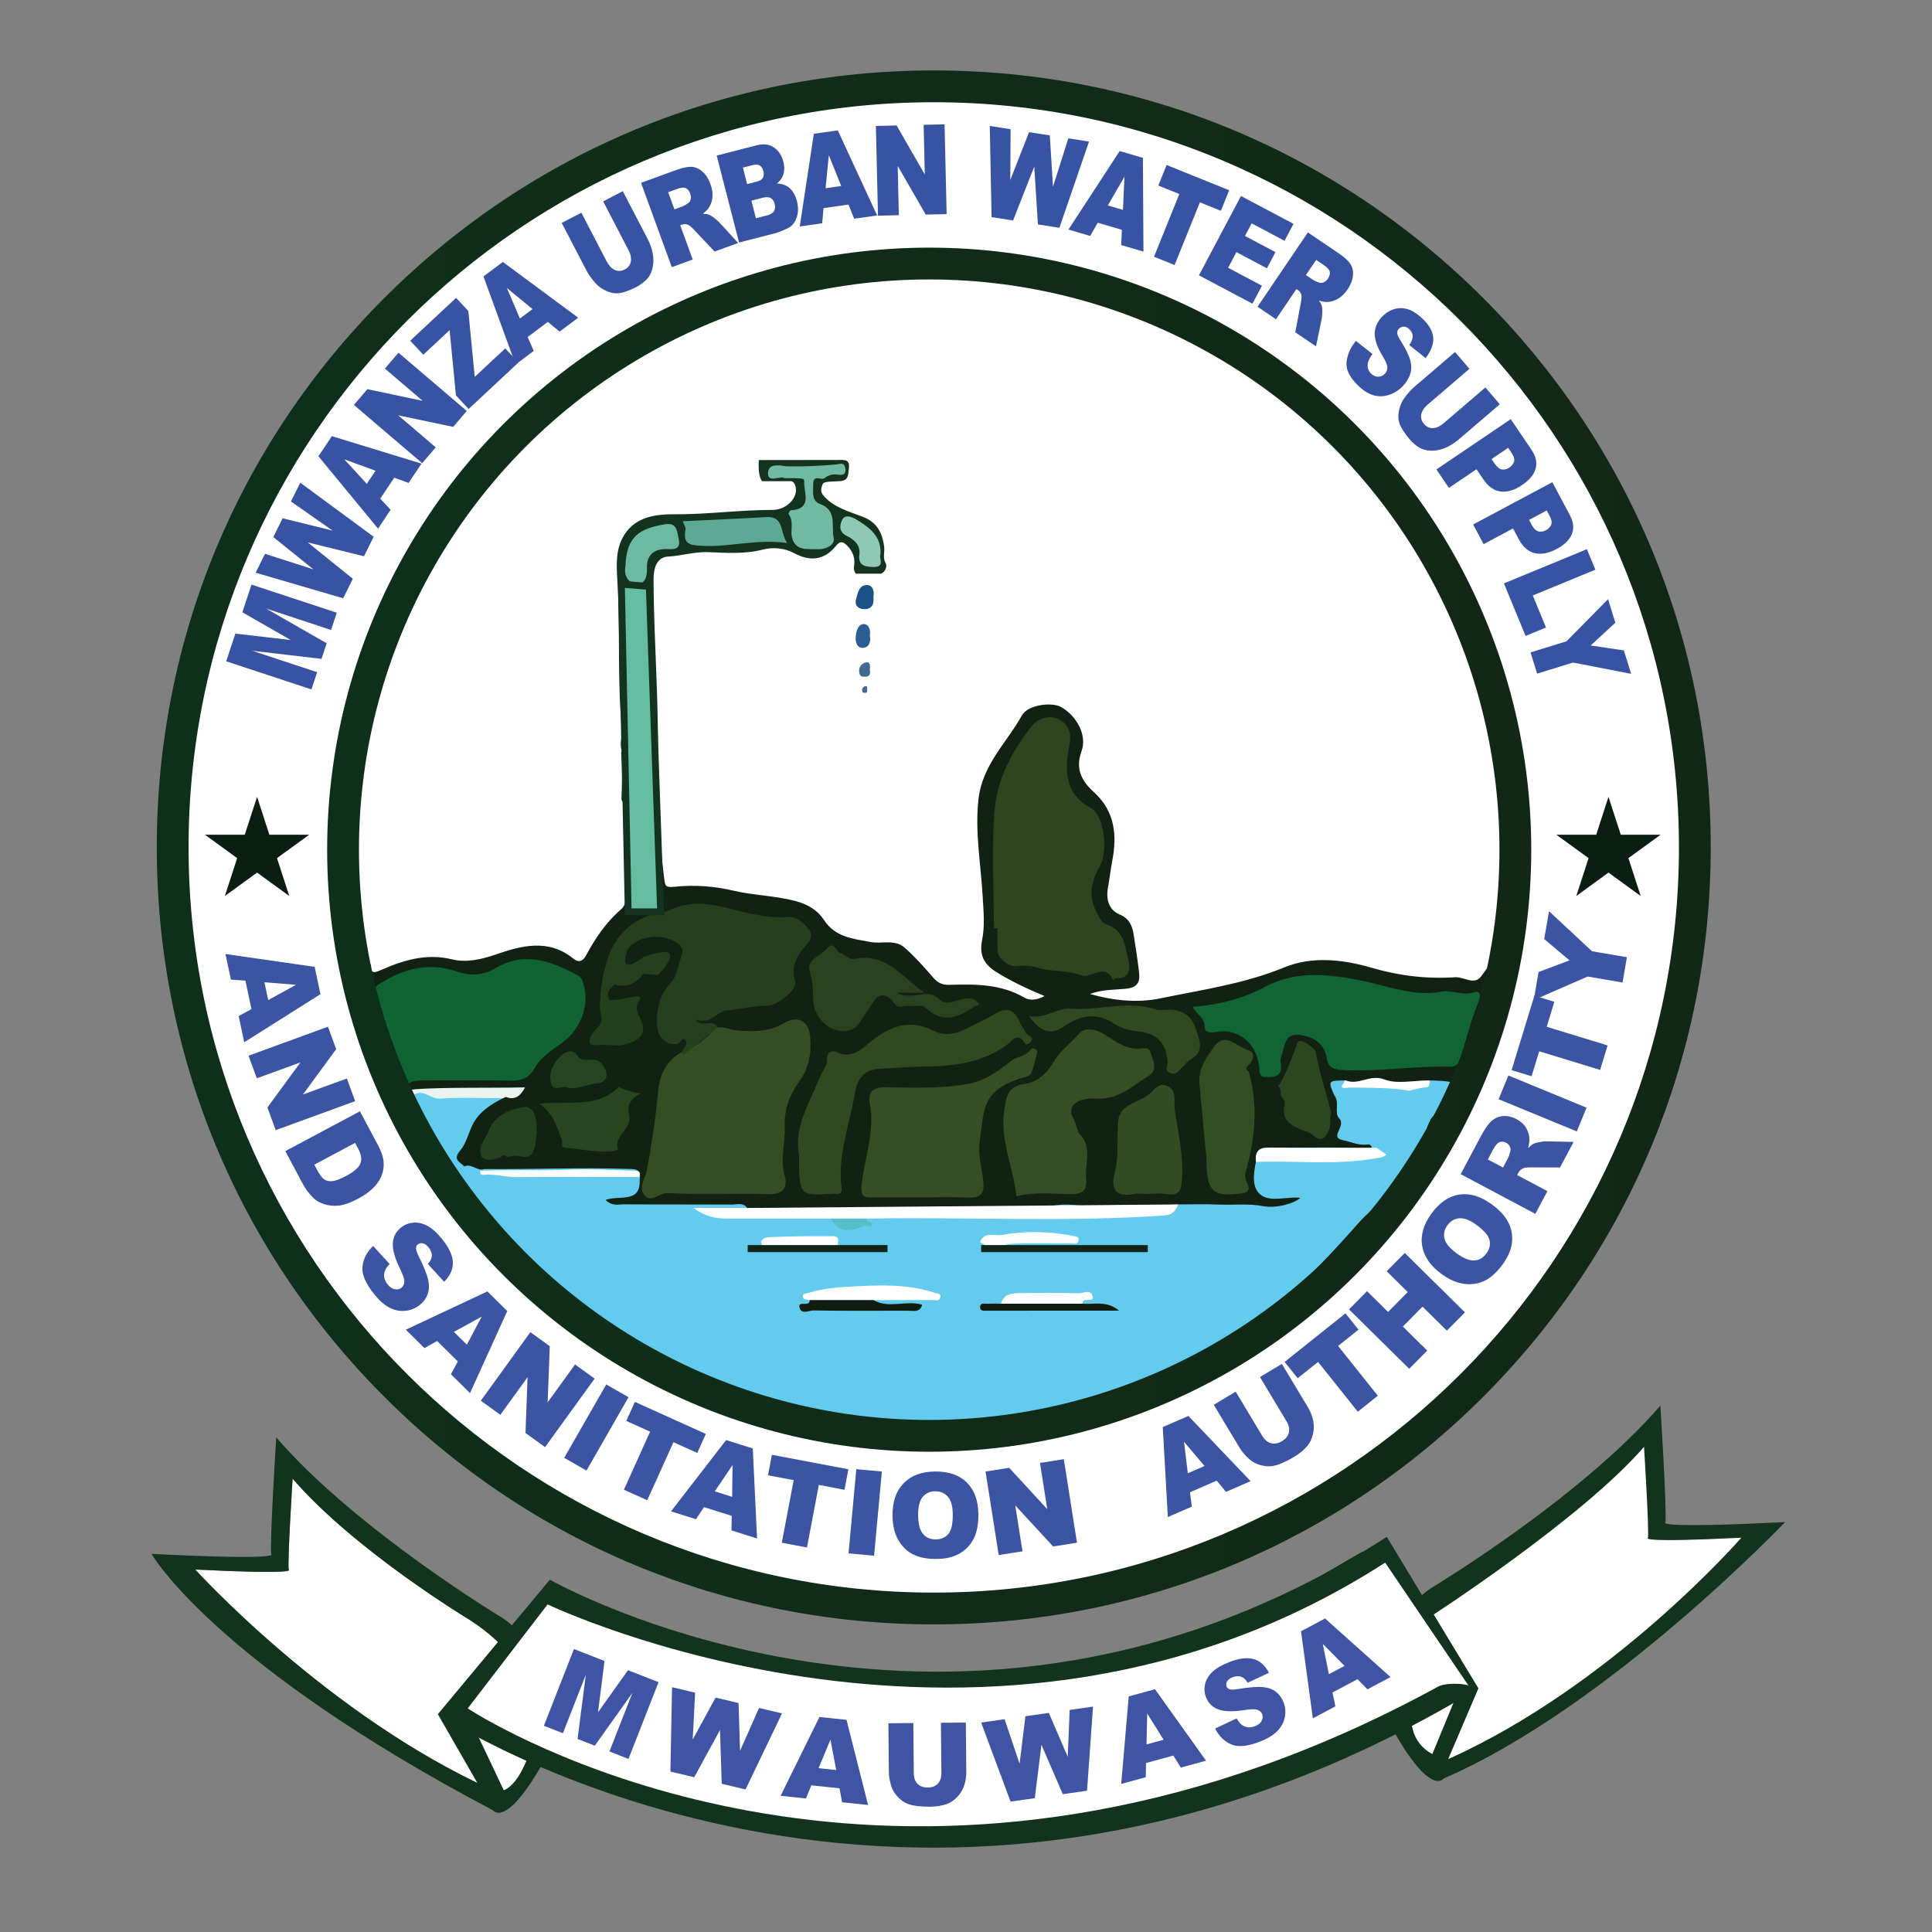 <?xml version="1.0" encoding="utf-8"?>
<!-- Generator: Adobe Illustrator 16.0.0, SVG Export Plug-In . SVG Version: 6.00 Build 0)  -->
<!DOCTYPE svg PUBLIC "-//W3C//DTD SVG 1.1//EN" "http://www.w3.org/Graphics/SVG/1.1/DTD/svg11.dtd">
<svg version="1.1" id="Layer_1" xmlns="http://www.w3.org/2000/svg" xmlns:xlink="http://www.w3.org/1999/xlink" x="0px" y="0px"
	 width="850.39px" height="850.39px" viewBox="0 0 850.39 850.39" enable-background="new 0 0 850.39 850.39" xml:space="preserve">
<rect x="0" y="0" width="850.39" height="850.39" fill="#808080" stroke="none"/>
<g>
	<circle fill="#FFFFFF" cx="411" cy="373" r="334.999"/>
	<linearGradient id="SVGID_1_" gradientUnits="userSpaceOnUse" x1="69.001" y1="373" x2="752.999" y2="373">
		<stop  offset="0" style="stop-color:#0E301A"/>
		<stop  offset="1" style="stop-color:#122816"/>
	</linearGradient>
	<path fill="url(#SVGID_1_)" d="M411,715c-91.351,0-177.234-35.574-241.83-100.17C104.575,550.235,69.001,464.352,69.001,373
		c0-91.351,35.574-177.234,100.169-241.83S319.649,31.001,411,31.001c91.352,0,177.235,35.574,241.83,100.169
		C717.425,195.765,752.999,281.649,752.999,373c0,91.352-35.574,177.235-100.169,241.83C588.235,679.426,502.352,715,411,715z
		 M411,45.001C230.141,45.001,83.001,192.141,83.001,373S230.141,701,411,701s327.999-147.141,327.999-328
		S591.859,45.001,411,45.001z"/>
</g>
<g>
	<path fill-rule="evenodd" clip-rule="evenodd" fill="#FFFFFF" d="M725.039,629.667c0,0-40.039,42.983-81.372,64.158
		c0,0-26.667,18.662-28,31.585c0,0-5.379,39.923,14.311,51.59c0,0,6.07,1.667,10.38,0c0,0,75.174-37.845,100.644-69l32.333-31.534
		c0,0-6-4.466-33-1.466l-10.333-2.333C730.001,672.667,729.411,636.334,725.039,629.667z"/>
	<path fill-rule="evenodd" clip-rule="evenodd" fill="#12331C" d="M610.4,756.342c18.746,35.686,24.988,26.503,24.988,26.503
		C708,751.47,785.738,669.958,785.738,669.958c-59.18,2.958-52.68,0.102-52.68,0.102c0.643-5.94-2.229-51.378-2.229-51.378
		c-35.088,40.682-99.818,79.646-99.818,79.646C606.596,712.722,610.4,756.342,610.4,756.342z M621.667,749.667
		c0,0-33.672-19.045,7.311-37.667c0,0,67.275-43.422,94.651-75.163c0,0,2.242,35.452,1.74,40.087c0,0-5.072,2.229,41.102-0.079
		c0,0-56.597,64.987-129.137,97.488C637.334,774.333,617.667,772.334,621.667,749.667z"/>
</g>
<g>
	<path fill-rule="evenodd" clip-rule="evenodd" fill="#FFFFFF" d="M217.029,788.001c-72.54-32.501-131.083-97.156-131.083-97.156
		c46.174,2.308,41.102,0.079,41.102,0.079c-0.501-4.635,1.74-40.087,1.74-40.087c27.376,31.741,77.881,62.143,77.881,62.143
		c37.177,23.836,27.928,53.973,27.928,53.973C226.512,793.787,217.029,788.001,217.029,788.001z"/>
	<path fill-rule="evenodd" clip-rule="evenodd" fill="#12331C" d="M221.406,712.328c0,0-64.73-38.965-99.818-79.646
		c0,0-2.872,45.438-2.23,51.378c0,0,6.5,2.856-52.679-0.102c0,0,27.321,48.042,150.35,112.887c0,0,6.242,9.183,24.988-26.503
		C242.017,770.342,242.017,725.41,221.406,712.328z M217.029,788.001c-72.54-32.501-131.083-97.156-131.083-97.156
		c46.174,2.308,41.102,0.079,41.102,0.079c-0.501-4.635,1.74-40.087,1.74-40.087c27.376,31.741,77.881,62.143,77.881,62.143
		c37.177,23.836,27.928,53.973,27.928,53.973C226.512,793.787,217.029,788.001,217.029,788.001z"/>
</g>
<path fill="#63CCEE" d="M167.262,464.303C203.868,562.252,298.282,632,409,632c110.718,0,205.132-69.748,241.739-167.697H167.262z"
	/>
<path fill-rule="evenodd" clip-rule="evenodd" fill="#FFFFFF" d="M591.875,473.563c0,0,0.803,1.578-1.099,4.195
	c0,0-1.274,1.605,2.662,0.955c0,0,20.597-0.176,26.548,1.399c0,0,6.584-1.634,7.861-1.498c0,0,1.344-0.063,1.404-1.776
	c0,0,0.252-4.213,0-4.338s0.252,0.125,0.252,0.125S594.25,469.813,591.875,473.563z"/>
<g>
	<path fill-rule="evenodd" clip-rule="evenodd" fill="#EAF3EE" d="M220.489,483.367c-8.922,0.002-17.88-0.461-26.75,0.207
		c-4.207,0.316-7.23-4.34-11.498-1.767c-2.366-0.142-1.428-1.9-1.594-3.118c0.532,0,1.063,0,1.594,0c16.33,0,32.659,0,48.976,0
		C229.704,484.585,224.77,483.275,220.489,483.367z"/>
	<path fill-rule="evenodd" clip-rule="evenodd" fill="#106333" d="M180.848,479.518c-4.872-2.145-3.728-7.239-5.496-10.915
		c-4.89-10.164-7.579-21.014-10.979-31.66c-0.752-2.357-1.426-2.653,1.203-4.344c11.118-7.154,22.787-9.911,35.469-5.692
		c6.035,2.007,11.506,1.96,16.913-1.342c13.483-8.234,25.856-3.032,38.07,3.26c0.951,0.49,1.934,2.15,1.862,3.196
		c-0.524,7.754,7.631,6.137-3.236,23.031c-1.984,3.084-5.935,4.266-8.862,6.341c-2.816,1.996-6.06,3.991-7.438,6.673
		c-4.291,8.335-11.169,8.665-19.133,8.358c-11.751-0.451-23.547,0.219-35.295-0.264c-5.284-0.217-1.055,2.256-1.472,3.357
		C181.918,479.518,181.384,479.518,180.848,479.518z"/>
	<path fill-rule="evenodd" clip-rule="evenodd" fill="#12331C" d="M577.498,704.682c-1.661-2.003-2.098-4.424-2.678-7.237
		c7.276-4.159,17.554-10.317,24.831-14.476c3.64,2.704,5.166,4.988-0.984,6.244c3.213-0.677-3.707,3.624-4.479,4.641
		c-0.021,0.025-1.73,1.366-1.537,1.456c0.227,0.105,2.507-0.905,2.764-0.865C592.062,697.023,581.758,703.69,577.498,704.682z"/>
	<path fill-rule="evenodd" clip-rule="evenodd" fill="#FDFDFC" d="M584.498,702.682c4.225-1.054,5.574-4.639,8.916-7.237
		c3.917-1.246,7.383-3.494,11.25-4.976c6.902-2.646,9.623,0.738,12.014,5.761c6.969,14.64,18.158,26.635,25.535,41
		c0.946,1.842,4.038,1.185,4.104,4.626c-9.276-4.125-16.706,0.869-23.709,5.11c-21.414,12.966-44.402,22.265-67.654,31.205
		c-24.421,9.39-49.969,14.495-75.352,19.88c-9.31,1.976-19.34,2.323-29.046,3.385c-23.122,2.529-46.387,2.332-69.522,1.316
		c-18.138-0.796-36.167-3.665-54.156-7.142c-14.929-2.885-29.437-6.885-44.058-10.715c-23.016-6.03-44.585-15.6-65.586-26.589
		c-0.848-0.444-1.763-0.76-2.642-1.146c-10.151-4.443-10.082-4.396-3.832-13.574c7.557-11.097,16.815-20.892,24.159-32.186
		c4.337-6.67,9.978-7.247,19.452-1.443c10.093,6.182,21.269,9.149,32.162,13.083c15.541,5.611,31.487,9.714,47.578,13.369
		c12.092,2.745,24.5,3.621,36.582,6.063c12.064,2.438,24.342,1.905,36.225,2.106c11.623,0.197,23.89,1.005,35.57-1.916
		c5.139-1.285,10.604-1.404,15.562-1.617c23.448-1.007,45.434-8.33,67.482-14.741c18.189-5.29,36.396-11.347,53.044-21.061
		C580.39,704.187,582.139,702.559,584.498,702.682z"/>
	<path fill-rule="evenodd" clip-rule="evenodd" fill="#112213" d="M670,380.75c-0.509,16.247-3.421,25.469-5.25,41.5
		c-2.201,19.297-8.46,38.937-16.5,56c-9.257,19.649-19.587,34.46-33,51.898c-12.352,16.06-22.564,34.085-37.529,47.361
		c-21.726,19.274-48.202,29.751-75.471,39.49c-19.638,7.016-38.157,17.481-59.368,19.632c-11.277,1.144-22.669-1.191-33.632-1.382
		c-21.995-0.381-41.819-2.912-63.5-9.25c-11.338-3.314-23.399-4.931-34.25-9.25c-11.315-4.504-20.33-9.651-30.75-16.5
		c-11.07-7.275-21.583-13.209-32.29-21.002c-1.591-1.158-3.458-2.292-3.976-4.498c0.208-1.203,0.805-1.675,2.114-1.479
		c1.955,0.292-2.238,8.129,1.166,3.006c1.1-1.656,1.348,1.382,1.089-1.446c-0.021-0.223,0.836-0.328,1.397-0.206
		c14.869,10.175,28.569,20.75,44.75,28.875c22.455,11.276,48.082,17.152,72.75,21.75c16.715,3.116,33.738,3.695,50.5,3.5
		c35.938-0.42,71.943-10.583,104-26.868c29.756-15.115,53.611-38.358,75.337-63.147c8.753-9.988,21.188-16.137,25.913-29.234
		c4.181-3.16,3.06-11.705,5.813-15.825c0.664-3.638,10.667-7.682,12.188-10.925c3.375-7.2-4.926-6.988-13.006-7.18
		c-6.452,0.005-13.551,1.701-19.17-0.446c-6.33-2.421-11.332,2.704-16.909,0.446c-7.913,0.054-7.913,0.054-5.149,6.487
		c2.568,3.093-0.138,7.857,2.16,10.168c3.36,3.379-4.52,8.352,1.535,9.589c3.636,0.742,7.289,2.592,11.239,1.922
		c0.534-0.09,1.013,0.238,1.298,0.616c0.152,0.201,0.35,0.495,0.303,0.693c-0.084,0.354-0.525,0.602-1.09,0.801
		c-15.116-1.456-30.258-0.27-45.379-0.635c-3.89-0.093-4.638,2.441-4.43,5.646c-1.157,5.603-2.252,12.476,2.664,15.501
		c4.405,2.712,11.058,0.24,16.775,0.88c-2.223,2.306-10.379,4.818-16.458,3.646c-6.463-1.248-12.815-0.386-19.203-0.674
		c-6.196-0.279-12.414-0.062-18.625-0.062c-11.276,0.844-22.546-0.366-33.929,0.846c-5.554,0.591-12.321-1.406-18.232-0.61
		c-13.403,1.808-26.805,0.318-40.195,0.902c-30.625,1.335-61.348,0.418-92.031,0.432c-1.542,0.001-3.12-0.277-4.61,0.377
		c-1.643-3.057-4.551-1.884-6.955-1.898c-15.888-0.093-31.777,0.004-47.665-0.099c-2.284-0.015-4.955,0.978-7.897-1.933
		c6.067-2.278,15.583,1.752,14.995-9.023c0.93-4.864-2.197-4.532-5.52-4.64c-20.979-0.674-41.954,0.267-62.922,0.059
		c-3.095,1.135-5.55-2.65-8.695-1.144c-1.941-2.018-5.455-2.896-1.686-7.216c2.04-2.337,3.285-6.481,4.699-9.875
		c2.774-6.657,8.779-10.492,15.196-13.496c3.339,1.258,5.952,0.565,8.518-4.234c-16.126,0.369-34.68-0.16-49.91,0.922
		c-4.093-3.312,1.608-3.966,5.003-3.959c12.724,0.028,25.451-0.143,38.17,0.091c4.818,0.089,8.342-0.822,10.913-5.472
		c2.802-5.066,7.944-8.092,12.503-11.479c8.361-6.215,12.11-17.62,8.592-26.838c-0.375-0.983-0.907-1.857-1.874-2.384
		c-11.635-6.335-23.427-11.004-36.343-3.333c-5.489,3.26-11.178,3.526-17.163,1.47c-11.917-4.098-22.859-1.441-33.233,4.998
		c-1.58,0.98-3.112,1.533-2.363,4.056c4.097,13.796,8.83,27.364,14.194,40.715c0.161,0.4-1.075,2.059-0.534,2.135
		c1.259,0.922,0.199,3.843,2.604,4.072c4.442,11.84,8.324,22.854,16.063,32.825c6.769,12.012,15.854,22.704,25.75,32.298
		c2.319,2.249,5.411,3.989,6.252,7.52c-0.552,1.044-1.6,1.509-2.498,1.017c-4.247-2.333-2.242-5.39-4.072-0.365
		c-0.107,0.296-1.426,0.115-2.183,0.116c-15.337-12.2-23.645-28.727-33.75-45c-6.795-10.943-13.957-21.596-17.75-34.139
		c1.05-0.117,3.087,1.872,2.938,0.08c-0.362-4.379-2.4-7.68-3.913-12.431c-3.434-10.79-8.357-21.078-10.912-32.129
		c-1.062-4.597-0.51-8.659,5.666-8.876c0.009,2.846,0.083,4.376,3.966,2.663c10.051-4.434,20.221-7.721,31.78-4.89
		c6.038,1.479,12.572,0.144,18.92-2.051c11.514-3.98,23.402-7.261,34.5,1.782c2.084,1.699,3.986,1.354,5.512-1.479
		c4.068-7.555,8.835-14.646,15.447-20.304c2.283-1.955,1.897-4.664,1.896-7.25c-0.005-8.056-0.002-16.112-0.002-24.173
		c-1.066-5.533,2.209-11.51-1.739-16.74c0.192-6.958,0.514-13.915-0.166-20.865c1.328-0.949,2.617-0.838,3.876,0.138
		c-0.938,10.099-0.165,20.217-0.402,30.323c-0.024,1.046,0.787,1.155,1.432,1.485c0.271,9.018,0.026,18.039,0.123,27.058
		c0.07,6.589,1.058,7.286,6.829,4.101c1.677-0.926,4.858-1.184,4.082-4.567c-1.011-6.683,2.021-13.669-1.516-20.161
		c-0.104-5.081-0.014-10.164-0.044-15.245c0.566-4.327-1.285-8.87,1.15-13.035c0.233,15.211,1.617,30.33,3.425,45.432
		c0.395,3.297,0.654,3.987,4.473,3.593c8.68-0.895,17.238-0.348,26.075,1.726c8.865,2.08,18.252,2.17,27.308,4.574
		c5.454,1.448,9.722,4.083,12.48,8.322c4.977,7.647,12.902,8.258,20.422,9.683c4.982,0.944,10.744-1.308,15.015,2.441
		c4.504,3.953,8.55,8.506,12.468,13.034c2.177,2.518,4.14,3.479,7.188,3.39c11.422-0.331,22.75-0.449,33.18,5.665
		c2.387,1.399,5.776,0.974,8.798-0.727c-7.393-3.117-14.508-6.389-21.219-10.575c-5.538-3.455-7.563-7.573-6.238-14.132
		c1.279-6.339,0.589-12.912,0.22-19.39c-0.803-14.054-3.402-27.824-1.869-42.243c1.644-15.447,12.42-25.069,19.158-37.204
		c2.6-4.68,13.095-5.968,17.184-3.694c6.896,3.837,11.639,12.421,9.045,19.524c-2.885,7.899,0.287,13.257,5.394,17.893
		c9.461,8.586,10.306,19.16,8.093,30.588c-0.732,3.784-1.111,7.627-1.831,11.415c-0.859,4.535-0.037,9.727,5.062,11.878
		c4.233,1.787,5.585,4.787,6.23,8.871c0.881,5.576,1.766,11.15,2.404,16.757c0.481,4.239-0.786,6.603-5.805,7.1
		c-5.244,0.519-10.677,0.326-15.823,2.303c10.224,2.911,20.835,4.022,30.977,1.931c18.347-3.786,36.948-6.4,54.617-13.659
		c12.275-5.043,25.945-3.46,38.512,0.222c12.131,3.555,24.261,4.945,36.649,4.144c3.871-0.249,8.328,3.598,11.311-0.266
		c2.233-2.894,5.329-7.178,6.177-10.889c2.548-11.162,5.15-19.386,5.5-30.75C671.309,389.365,666.869,387.745,670,380.75z"/>
	<path fill-rule="evenodd" clip-rule="evenodd" fill="#205488" d="M267.755,741.12c-3.705,7.533-9.962,13.119-12.931,20.634
		c-0.837,2.12-3.301,3.527-5.736,1.764c-1.987-1.44-6.31-0.249-5.13-5.503c1.715-7.639,2.398-15.509,1.479-24.151
		c-4.978,8.107-5.114,17.08-7.974,25.151c-9.953-4.792-9.92-4.781-5.344-19.573c2-6.461,4.145-12.905,5.599-19.495
		c0.549-2.489,1.379-2.627,3.408-2.729c4.62-0.231,8.246,2.989,12.734,3.327c2.093,0.158,1.505,2.81,1.06,3.825
		c-2.917,6.664-0.543,13.661-2.035,22.176c5.969-6.25,8.223-13.015,11.222-18.958c1.73-3.43,2.81-2.448,4.796-1.849
		c12.417,3.74,12.705,3.833,9.45,16.225c-2.08,7.915-6.07,15.403-7.51,23.389c-0.92,5.099-3.631,3.675-5.656,2.979
		c-2.021-0.695-5.089-1.394-3.501-5.676C264.272,755.686,265.789,748.318,267.755,741.12z"/>
	<path fill-rule="evenodd" clip-rule="evenodd" fill="#245588" d="M298.367,757.885c5.307-2.587,6.244-7.086,7.994-10.731
		c2.035-4.233,5.025-5.57,9.11-4.876c4.877,0.831,3.358,4.93,3.455,7.999c0.142,4.48,0.037,8.969,0.037,15.606
		c2.159-4.737,3.457-7.494,4.68-10.283c2.743-6.26,6.15-11.006,13.767-6.246c-5.07,10.232-10.11,20.643-15.413,30.917
		c-1.116,2.161-2.338,5.6-5.881,4.013c-2.896-1.299-7.114-1.614-6.543-6.734c0.722-6.479-1.409-13.169,2.724-21.025
		c-7.151,6.057-9.327,13.159-12.917,19.113c-3.643,6.043-6.366-0.253-9.562,0.626c-3.453,0.95-2.058-2.851-1.942-4.383
		c0.811-10.764,1.822-21.514,2.949-32.248c0.352-3.352,2.228-3.167,5.121-2.214c2.552,0.842,5.38-0.939,4.641,4.486
		C299.885,747.044,298.856,752.258,298.367,757.885z"/>
	<path fill-rule="evenodd" clip-rule="evenodd" fill="#1D5081" d="M461.708,768.501c-2.982,5.775-2.374,11.383-2.394,16.912
		c-0.011,3.063,0.535,6.784-4.031,6.597c-3.331-0.135-7.513,2.352-9.191-4.113c-2.284-8.8-6.367-17.13-9.605-25.689
		c-0.979-2.589-1.763-6.467,0.88-7.203c2.532-0.707,7.519-2.854,8.403,3.717c0.593,4.407,2.009,8.954,4.869,12.664
		c2.753-3.914,2.187-8.511,2.572-13.014c0.193-2.245-2.65-6.421,2.164-6.599c3.207-0.117,7.327-2.526,9.423,3.825
		c1.389,4.209,2.966,9.156,6.982,13.443c0-5.331,0.205-10.023-0.061-14.688c-0.242-4.277,1.363-5.79,5.685-6.023
		c5.038-0.273,3.701,2.926,3.715,5.477c0.048,9.604-0.335,19.225,0.176,28.802c0.241,4.515-2.193,6.015-5.358,6.253
		c-2.811,0.211-6.747,2.247-7.79-3.786C467.188,779.529,464.078,774.353,461.708,768.501z"/>
	<path fill-rule="evenodd" clip-rule="evenodd" fill="#205383" d="M559.186,723.531c2.236,0,3.57-0.201,4.819,0.038
		c4.019,0.769,6.755,3.292,8.815,6.724c0.718,1.193,0.256,2.421-0.64,2.435c-3.848,0.052-7.49,3.862-11.405,0.906
		c-1.649-1.244-2.871-2.671-5.303-2.391c-2.768,0.318-4.137,1.518-4.147,4.285c-0.015,3.226,2.458,2.074,3.896,1.947
		c4.57-0.405,8.868,1.41,13.271,1.943c3.975,0.479,8.532,3.357,9.478,9.337c0.808,5.102-0.612,9.259-4.014,11.861
		c-7.428,5.685-16.006,7.952-25.402,5.11c-3.881-1.173-4.9-4.797-6.622-7.729c-0.44-0.75,0.029-3.543,1-3.166
		c3.613,1.402,6.472-3.761,9.967-0.84c0.793,0.663,1.469,1.462,2.222,2.174c2.837,2.675,6,2.52,8.896,0.436
		c0.937-0.675,3.34-1.12,1.918-3.878c-1.928-3.733-5.377-5.222-8.354-4.078c-3.579,1.374-6.807,0.069-9.617-0.444
		c-4.558-0.833-8.616-4.381-9.056-9.664c-0.473-5.676,3.252-9.577,7.797-11.904C550.755,724.559,555.195,722.54,559.186,723.531z"/>
	<path fill-rule="evenodd" clip-rule="evenodd" fill="#235587" d="M588.74,736.842c-1.723-6.569-0.503-15.455-3.016-23.995
		c-0.86-2.925-0.856-6.806,3.46-7.713c3.18-0.669,5.786-5.072,9.923-0.362c7.268,8.276,15.719,15.501,22.518,24.24
		c1.081,1.388,4.832,3.4,0.813,4.786c-2.629,0.906-5.048,6.226-8.717,1.68c-1.534-1.901-3.352-3.978-5.594-2.202
		c-2.861,2.267-8.833,1.597-8.295,7.016c0.395,3.972-1.808,5.196-4.37,6.596c-4.593,2.51-7.145,1.568-6.736-4.155
		C588.818,741.442,588.74,740.141,588.74,736.842z"/>
	<path fill-rule="evenodd" clip-rule="evenodd" fill="#205284" d="M357.366,751.596c6.644-0.416,9.347,2.504,10.096,8.994
		c1.152,9.979,3.121,19.89,5.295,29.707c0.495,2.238,0.713,4.348-1.357,3.136c-3.399-1.989-10.275,2.604-10.581-5.802
		c-0.103-2.839-4.67-2.594-7.289-3.157c-1.773-0.381-4.136-1.271-5.308,2.224c-1.781,5.312-5.703,4.718-10.03,2.494
		c-1.705-0.876-2.702-1.152-1.493-3.058c6.354-10.013,8.938-21.888,15.787-31.715C354.003,752.243,355.063,751.067,357.366,751.596z
		"/>
	<path fill-rule="evenodd" clip-rule="evenodd" fill="#1F5283" d="M537.603,772.563c-5.152,1.013-10.17,6.292-14.355-1.325
		c-0.577-1.049-12.719,2.309-12.464,3.279c2.141,8.175-5.049,7.299-9.373,9.765c0-12.19,0.466-24.2-0.199-36.146
		c-0.325-5.823,2.551-7.273,6.877-8.72c4.307-1.44,6.716,0.787,8.883,3.855C523.676,752.771,530.362,762.281,537.603,772.563z"/>
	<path fill-rule="evenodd" clip-rule="evenodd" fill="#225388" d="M421.881,773.115c0,2.588,0,5.179,0,7.768
		c-0.003,9.563-4.276,14.241-13.117,14.362c-12.059,0.164-15.533-3.408-16.745-14.049c-0.746-6.548-1.227-13.034-1.352-19.594
		c-0.062-3.233-0.418-5.76,4.55-5.556c4.204,0.172,5.129,1.359,4.91,5.238c-0.385,6.813,2.455,13.418,1.543,20.346
		c-0.355,2.704,1.28,4.261,4.06,4.231c2.321-0.024,4.684,0.786,5.883-2.772c1.535-4.56,1.712-9.401,0.434-13.407
		c-1.082-3.387-0.724-6.479-1.014-9.674c-0.233-2.557-1.233-5.52,3.7-5.495c4.294,0.021,6.75,1.449,7.134,5.41
		c0.422,4.36,0.097,8.791,0.097,13.191C421.936,773.115,421.909,773.115,421.881,773.115z"/>
	<path fill-rule="evenodd" clip-rule="evenodd" fill="#2E451F" d="M437.475,408.575c0-17.519-1.154-35.14,0.37-52.524
		c1.189-13.563,7.905-25.9,16.478-36.674c2.709-3.406,8.008-4.668,11.469-2.881c3.691,1.906,6.216,4.92,4.905,11.555
		c-1.944,9.845-2.622,21.242,9.581,27.675c5.303,2.796,7.924,18.082,3.75,25.625c-3.464,6.264-5.197,12.443-1.595,19.668
		c1.189,2.388,2.492,5.247,4.294,5.785c7.967,2.38,8.422,9.385,9.896,15.412c0.909,3.72,1.005,8.594-5.445,8.37
		c-0.409-0.015-0.839,0.56-1.26,0.86c-3.378-7.904-9.763-0.653-13.931-2.139c-5.947-2.12-11.795-1.634-17.472-2.896
		c-4.222-0.936-4.236-1.791-11.907-1.071c-0.957,0.09-7.55-2.162-7.543-7.435c0.004-3.11,0.001-6.221,0.001-9.331
		C438.536,408.575,438.005,408.575,437.475,408.575z"/>
	<path fill-rule="evenodd" clip-rule="evenodd" fill="#354D23" d="M315.843,452.18c3.048-0.262,5.894,1.183,8.722,1.395
		c6.916,0.518,13.904,0.773,20.389-3.177c5.696-3.47,10.629-1.336,11.5,4.924c1.016,7.296-0.28,14.652-4.59,20.615
		c-4.439,6.143-6.739,12.456-6.452,19.991c0.271,7.086-2.07,14.071-0.074,21.323c1.679,6.1-1.025,8.623-7.795,8.38
		c-14.497-0.521-29.058,0.358-43.522-0.509c-3.822-0.23-7.81,5.106-10.781,0.378c-2.075-3.304,0.959-7.259,1.604-10.881
		c2.048-11.506,3.824-22.969,4.864-34.65c0.572-6.417,3.504-13.462,10.539-16.873c2.324-0.184,10.326-5.565,12.764-8.64
		C313.794,453.472,314.454,452.388,315.843,452.18z"/>
	<path fill-rule="evenodd" clip-rule="evenodd" fill="#116534" d="M525.026,443.131c11.227-0.748,22.16-3.595,31.556-8.621
		c13.501-7.222,26.374-5.824,40.354-3.355c12.422,2.193,24.514,7.758,37.544,5.355c4.876-0.898,9.463,1.952,14.418,0.234
		c2.978-1.032,2.64,2.312,2.161,3.488c-3.381,8.313-5.579,16.98-8.276,25.498c-0.494,1.56-1.072,3.859-4.554,3.768
		c-15.63-0.417-31.178,2.313-46.868,1.507c-3.948-0.203-6.634-0.73-7.357-5.17c-1.118-6.872-6.414-9.76-12.323-10.354
		c-6.642-0.667-6.236,5.895-7.826,9.981c-0.608,1.563,0.326,3.671-0.072,5.385c-0.728,3.128-3.275,3.203-6.035,3.255
		c-2.775,0.052-3.243-0.848-3.418-3.506c-0.705-10.746-8.674-18.275-19.166-16.332c-3.809,0.705-4.903-0.552-4.928-2.352
		C530.177,447.729,526.294,446.178,525.026,443.131z"/>
	<path fill-rule="evenodd" clip-rule="evenodd" fill="#26401D" d="M315.843,452.18c-4.991,4.048-9.982,8.096-14.991,12.122
		c-0.019,0.016-0.348-0.264-0.437-0.451c-0.108-0.227-0.115-0.501-0.166-0.755c0.564-1.822,2.921-3.668,1.302-5.419
		c-1.419-1.534-1.93,1.454-3.232,1.754c-4.52,1.039-8.66-2.552-9.036-7.389c-0.57-7.341,0.713-13.636,5.993-19.489
		c2.842-3.152,3.483-8.345,4.912-12.686c0.477-1.45,0.106-2.924-1.269-4.135c-5.932-5.222-18.558-4.384-22.773,2.446
		c-2.457,3.981-6.155,5.141-9.595,8.266c1.629-12.643,11.795-22.826,22.933-24.266c3.036-0.392,5.896-2.042,8.874-2.999
		c12.309-3.957,23.779,1.747,35.495,3.621c4.044,0.647,8.097,1.228,11.951,0.835c4.722-0.482,7.274,1.922,9.733,4.91
		c1.688,2.051,2.362,3.817-0.059,6.66c-3.916,4.6-7.812,9.616-5.465,16.769c1.112,3.391-7.616,10.806-12.727,10.723
		c-5.865-0.096-11.435,1.696-17.262,2.025c-4.499,0.253-7.545,6.867-14.318,3.91C309.042,452.71,313.623,448.1,315.843,452.18z"/>
	<path fill-rule="evenodd" clip-rule="evenodd" fill="#364E24" d="M405.225,527.031c-6.739,0-13.478-0.007-20.216,0.003
		c-4.454,0.005-6.551,0.407-5.647-6.537c1.479-11.366,5.665-22.641,3.553-34.423c-1.021-5.697,1.408-7.626,7.215-7.513
		c11.823,0.231,23.676,0.676,35.46-1.38c7.55-1.316,13.607-5.411,19.164-10.015c2.785-2.307,6.753-1.95,8.894-5.229
		c0.946-1.451,3.113,0.447,2.971,0.925c-1.133,3.795-1.904,10.155-4.152,10.774c-20.589,5.676-19.16,13.787-21.25,28.877
		c-0.854,6.158,1.124,12.018,1.637,18.028c0.437,5.122-1.625,6.816-6.639,6.574C419.232,526.779,412.223,527.031,405.225,527.031z"
		/>
	<path fill-rule="evenodd" clip-rule="evenodd" fill="#364E23" d="M447.388,526.586c-1.296-12.677-7.162-24.308-5.43-37.251
		c0.838-6.26,1.421-11.205,9.017-12.266c5.969-0.833,9.889-4.657,12.987-9.955c2.759-4.717,7.46-8.07,11.088-12.243
		c2.651-3.051,7.751-1.657,11.123,0.459c5.306,3.332,10.303,7.267,17.021,6.137c3.286-0.553,3.244,2.231,3.815,3.598
		c1.154,2.759,1.984,6.344-1.18,8.286c-7.21,4.426-13.393,10.777-23.168,10.188c-9.001-0.543-13.292,3.716-10.202,8.785
		c1.38,2.266,1.527,5.523,2.572,6.585c5.953,6.049,2.403,13.033,3.042,19.563c0.528,5.398-1.453,7.231-6.939,7.136
		C463.296,525.469,455.333,524.495,447.388,526.586z"/>
	<path fill-rule="evenodd" clip-rule="evenodd" fill="#304921" d="M351.709,508.274c-2.419-12.057,4.835-23.44,9.773-35.426
		c0.826-2.007,2.665-3.999,2.548-5.907c-0.245-3.998,2.054-4.865,4.561-3.697c5.843,2.723,10.24-1.068,13.543-3.827
		c8.827-7.372,17.555-11.356,28.753-5.729c6.114,3.073,11.759,0.698,17.232-2.276c3.18-1.728,6.598-3.064,9.623-5.018
		c5.792-3.739,9.063-1.524,11.382,4.11c0.64,1.556,1.987,2.817,2.654,4.367c0.559,1.297,3.952,1.321,1.783,3.828
		c-2.314,2.674-2.833-0.615-3.81-1.363c-2.51-1.921-4.37,0.799-5.188,1.455c-11.179,8.961-24.186,10.527-37.835,10.664
		c-6.263,0.063-12.702,0.689-18.854,0.894c-11.009,0.363-11.166,9.063-12.281,14.603c-2.491,12.374-6.847,24.709-5.184,37.718
		c0.226,1.77-0.144,3.076-2.378,2.806c-0.511-0.062-1.039-0.032-1.556-0.001C351.709,526.361,351.709,526.362,351.709,508.274z"/>
	<path fill-rule="evenodd" clip-rule="evenodd" fill="#13331F" d="M389.812,247.896c-1.407-2.547-0.285-5.036-0.655-7.514
		c-0.883-5.907-3.083-10.443-9.28-12.869c-6.082-2.381-12.688-3.978-17.392-9.311c-1.641-1.86-0.967-3.881-0.266-5.297
		c0.531-1.073,4.814-0.958,7.094-1.094c4.219-0.25,3.914-2.38,4.317-5.419c0.495-3.727-1.161-4.299-4.671-3.681
		c-11.813,2.081-23.748,1.31-34.996,1.568c-0.138,3.512,0.373,5.966,1.433,7.532h12.152c1.261-0.167,2.367,0.5,2.752,3.047
		c0.66,4.361-4.013,9.587-10.443,9.585c-14.354-0.005-28.591,2.019-42.988,1.918c-7.902-0.056-16.827,0.965-21.909,8.787
		c-4.13,6.355-3.643,13.33-3.189,20.975c1.278,21.54-0.112,43.209,1.942,64.774c0.305,3.197-1.237,6.431,0.025,9.649
		c1.04,0,2.08,0,3.119,0c0-1.753,0-3.506,0-5.255c0-1.345,0-2.694,0-4.04c-1.381-18.255-1.889-36.54-1.569-54.849
		c0.053-3.048-0.784-6.067,4.324-6.194c5.202-0.13,5.255,2.561,5.06,6.243c-0.634,11.899-1.545,23.834-0.448,35.708
		c0.404,4.373-0.86,8.73,0.43,13.012c1.647,12.378,2.245,24.788,1.103,37.249c0.292,1.01,0.964,1.516,2.016,1.517
		c1.003-4.098-2.085-8.708,1.56-12.475c1.115-28.897-1.596-57.725-1.655-86.604c-0.01-5.146,1.617-9.663,6.473-9.897
		c5.819-0.281,11.335-2.133,17.265-1.936c8.072,0.268,16.195,0.978,24.346-1.13c4.399-1.137,9.396-0.786,13.956,1.665
		c6.784,3.646,13.185,3.074,18.271-3.323c1.782-2.243,3.152-1.88,4.972-0.002c2.543,2.624,3.56,5.65,2.937,9.147
		c-0.235,1.317,0.188,2.26,0.793,3.119h11.076c0.057-0.019,0.114-0.03,0.17-0.051C389.313,251.931,390.741,249.578,389.812,247.896z
		"/>
	<polygon fill-rule="evenodd" clip-rule="evenodd" fill="#13331F" points="371.093,202.45 333.963,202.499 333.963,204.75 
		370.158,204.28 	"/>
	<path fill-rule="evenodd" clip-rule="evenodd" fill="#344E23" d="M531.038,509.943c-0.947-10.057-2.071-21.574-3.104-33.1
		c-0.571-6.38,3.021-11.372,6.391-16.057c4.974-6.91,9.996-0.029,14.626,1.234c3.787,1.034,3.181,4.661,0.163,7.178
		c-1.739,1.451,0.424,1.972,0.69,2.941c4.054,14.824,2.562,29.431-1.553,43.98c-0.373,1.317-0.052,3.117,0.578,4.378
		c2.215,4.429-0.877,4.612-3.748,4.934C533.592,526.721,531.039,524.153,531.038,509.943z"/>
	<path fill-rule="evenodd" clip-rule="evenodd" fill="#29411D" d="M406.759,436.932c-4.291,0-7.808,0-12.065,0
		c6.372,3.809,13.265-2.383,18.625,2.793c5.344,5.16,12.657-4.868,17.83,2.45c-0.918,0.384-1.882,0.61-2.643,1.133
		c-7.037,4.843-13.854,7.292-21.215,0.148c-1.38-1.338-4.907-0.362-7.417-0.67c-1.976-0.242-4.419,1.189-5.882-0.717
		c-6.667-8.69-9.376-1.042-12.429,3.157c-2.512,3.454-3.822,7.859-8.933,8.551c-6.902,0.934-14.082-5.299-14.64-12.871
		c-0.312-4.237,0.018-8.393-1.438-12.668c-2.069-6.083,4.69-7.333,7.423-10.742c2.928-3.651,3.971,1.339,6.009,2.043
		c2.03,0.701,4.17,2.957,5.824,2.584C389.446,419.054,396.71,429.491,406.759,436.932z"/>
	<path fill-rule="evenodd" clip-rule="evenodd" fill="#334C23" d="M505.28,525.471c-2.068,0-4.204-0.34-6.191,0.061
		c-7.846,1.577-10.303-2.165-8.489-9.033c1.983-7.506,0.959-15.064,1.526-22.578c0.594-7.871,8.499-8.403,13.271-11.944
		c2.408-1.788,4.553-5.861,8.48-3.934c4.352,2.136,2.689,6.591,3.196,10.27c1.365,9.893,3.728,19.59,3.26,29.778
		c-0.256,5.558-0.96,8.561-7.31,7.452C510.515,525.104,507.865,525.471,505.28,525.471z"/>
	<path fill-rule="evenodd" clip-rule="evenodd" fill="#FFFFFF" d="M518.563,530.148c-1.147,2.758-2.256,4.577-6.156,4.85
		c-43.671,3.052-87.387,0.573-131.07,1.389c-5.198,0-10.396,0-15.594,0c-15.25,0-30.501,0.015-45.751-0.01
		c-4.923-0.007-9.595-0.857-14.716-4.669c8.626,0,15.834,0,23.042,0C391.733,531.188,455.148,530.669,518.563,530.148z"/>
	<path fill-rule="evenodd" clip-rule="evenodd" fill="#314921" d="M453.031,447.369c7.655,1.027,12.064-3.793,18.111-3.367
		c12.428,0.874,24.906-3.721,37.385,0.264c1.877,0.6,4.102,0.147,6.164,0.119c5.484-0.075,9.962,3.206,11.263,7.463
		c1.366,4.468,5.15,10.763-2.14,14.659c-1.313,0.703-2.171,2.216-3.348,3.228c-1.476,1.269-2.421,3.505-5.106,2.654
		c-3.242-1.027-1.233-3.499-1.384-5.194c-0.695-7.852-4.623-12.494-13.243-13.262c-3.923-0.349-7.33-1.42-10.334-3.395
		c-7.75-5.098-14.988-3.627-21.968,1.173C462.671,455.671,458.295,454.584,453.031,447.369z"/>
	<path fill-rule="evenodd" clip-rule="evenodd" fill="#27451F" d="M281.918,481.402c-4.568,2.124-6.054,5.268-5.028,9.452
		c1.505,6.141-6.977,8.965-4.9,15.22c-0.94,0.227-1.87,0.566-2.824,0.66c-6.779,0.668-13.387-1.032-20.086-1.498
		c-2.513-0.176-1.311-2.131-1.786-3.366c-2.091-5.438-3.335-11.34-9.787-16.083c12.854-1.39,25.352,2.261,34.977-7.513
		C274.143,479.724,277.755,480.411,281.918,481.402z"/>
	<path fill-rule="evenodd" clip-rule="evenodd" fill="#2C4620" d="M585.991,489.748c-0.973,3.126-0.056,5.249-1.041,7.642
		c-1.756,4.268-3.833,5.172-7.182,2.181c-1.614-1.442-3.481-1.64-5.229-2.397c-4.061-1.761-8.398-3.979-7.239-9.929
		c0.278-1.432,0.354-2.942-1.025-4.238c-1.257-1.18,0.403-3.667-1.715-4.702c3.89-6.096,6.067-12.875,8.65-19.545
		c0.859-2.219,7.521,2.373,7.876,4.265C580.845,472.37,583.804,481.407,585.991,489.748z"/>
	<path fill-rule="evenodd" clip-rule="evenodd" fill="#25421E" d="M236.127,499.077c-0.24,1.387-0.103,5.126-1.578,8.055
		c-2.183,4.336-7.132,0.116-10.444,2.188c-0.483,0.303-2.145-1.149-2.538-0.849c-3.249,2.499-8.516,2.603-9.641,0.528
		c-1.932-3.557,1.728-7.626,3.216-11.398c2.74-6.941,9.54-9.45,15.536-10.327C234.975,486.646,236.713,492.356,236.127,499.077z"/>
	<path fill-rule="evenodd" clip-rule="evenodd" fill="#23401D" d="M268.005,459.953c-1.806,0-3.619-0.115-5.414,0.022
		c-4.159,0.32-3.286-2.342-2.278-4.313c1.014-1.982,3.18-3.384,4.156-5.375c1.625-3.315-3.871-10.203,3.619-10.085
		c4.419,0.069,8.217-1.061,12.296-1.674c1.607-0.241,1.42,1.433,1.086,1.878c-3.108,4.146,0.635,7.034,1.405,10.584
		c1.335,6.151-4.115,7.694-8.713,8.932c-1.922,0.517-4.098,0.086-6.158,0.086C268.005,459.989,268.005,459.971,268.005,459.953z"/>
	<path fill-rule="evenodd" clip-rule="evenodd" fill="#FFFFFF" d="M604.329,505.198c0.521,0,1.04,0,1.56,0
		c1.465,0.997,2.93,1.994,4.395,2.991c-1.593,1.41-3.5,1.461-5.534,1.803c-17.242,2.904-34.597,0.781-51.879,1.444
		c-0.715-5.265,1.971-6.399,6.726-6.325C574.503,505.344,589.418,505.198,604.329,505.198z"/>
	<path fill-rule="evenodd" clip-rule="evenodd" fill="#FFFFFF" d="M281.536,518.051c-18.022,0-36.048-0.108-54.066,0.068
		c-5.078,0.05-9.639-1.567-14.81-1.007c-1.484,0.16-1.17-1.084-1.297-1.776c13.544-0.566,27.1,0.089,40.738-0.519
		c8.454-0.376,17.713,0.34,26.603,0.459C283.123,515.336,280.977,517.012,281.536,518.051z"/>
	<path fill-rule="evenodd" clip-rule="evenodd" fill="#254420" d="M249.444,478.641c-2.193-0.795-5.658,1.907-6.712-1.354
		c-1.492-4.616,0.559-9.068,3.774-12.192c1.674-1.627,5.22-4.208,7.704-0.382c2.653,4.089,7.606-0.826,11.05,4.007
		c3.95,5.543,0.257,8.125-2.516,8.224C258.187,477.104,254.07,479.967,249.444,478.641z"/>
	<path fill-rule="evenodd" clip-rule="evenodd" fill="#13331F" d="M289.333,389.804c-3.672-6.515-0.482-13.558-1.56-20.272
		C291.446,376.047,288.256,383.09,289.333,389.804z"/>
	<path fill-rule="evenodd" clip-rule="evenodd" fill="#D9E5EC" d="M596.543,717.602c3.064,2.372,6.837,3.973,7.367,7.99
		c0.074,0.561-5.072,3.008-5.977,2.287C594.661,725.271,597.661,721.145,596.543,717.602z"/>
	<path fill-rule="evenodd" clip-rule="evenodd" fill="#CED9E2" d="M355.791,762.085c3.237,4.8,3.646,7.77,3.824,10.999
		c0.202,3.636-1.715,3.582-4.217,3.465c-3.694-0.172-2.367-3.428-2.071-4.609C354.012,769.201,357.67,767.737,355.791,762.085z"/>
	<path fill-rule="evenodd" clip-rule="evenodd" fill="#E6EDF0" d="M510.777,750.814c2.192,3.436,3.874,5.954,5.419,8.555
		c0.57,0.958,3.173,1.97,1.079,2.961c-1.342,0.637-2.499,2.266-4.666,1.797c-2.372-0.514-1.836-1.897-1.833-3.332
		C510.781,757.838,510.777,754.88,510.777,750.814z"/>
	<path fill-rule="evenodd" clip-rule="evenodd" fill="#1C5187" d="M384.441,262.696c0.292,3.058-0.458,5.308-3.788,5.438
		c-2.811,0.11-4.583-1.757-3.877-4.244c0.734-2.584,1.243-6.518,4.922-6.387C384.178,257.593,384.926,260.339,384.441,262.696z"/>
	<path fill-rule="evenodd" clip-rule="evenodd" fill="#2C5E94" d="M382.853,279.778c0.568,2.5-0.268,5.06-2.705,5.367
		c-2.549,0.32-3.69-1.963-3.509-4.644c0.169-2.523,0.951-5.512,3.204-5.777C382.334,274.431,383.328,277.104,382.853,279.778z"/>
	<path fill-rule="evenodd" clip-rule="evenodd" fill="#43698D" d="M382.87,294.689c0.309,1.956,0.033,3.362-2.611,3.185
		c-1.682-0.113-1.951-0.851-2.094-2.311c-0.222-2.262,1.393-3.604,2.808-3.961C383.114,291.061,383.049,293.063,382.87,294.689z"/>
	<path fill-rule="evenodd" clip-rule="evenodd" fill="#43698D" d="M381.682,303.478c0.145,0.915,0.016,1.572-1.221,1.489
		c-0.786-0.053-0.912-0.398-0.979-1.081c-0.104-1.058,0.651-1.685,1.313-1.852C381.795,301.782,381.765,302.718,381.682,303.478z"/>
	<path fill-rule="evenodd" clip-rule="evenodd" fill="#FFFFFF" d="M356.387,572.252c-0.933-0.232-2.459-0.205-2.697-0.744
		c-0.984-2.235,0.729-1.967,2.275-2.453c6.68-2.1,13.654-2.479,20.461-2.85c11.754-0.641,23.635-0.948,35.12,2.874
		c1.234,0.41,2.707,0.14,2.33,1.981c-0.363,1.777-1.937,1.164-3.11,1.166c-8.77,0.02-17.54,0.02-26.31,0.025
		C375.1,572.252,365.743,572.252,356.387,572.252z"/>
	<path fill-rule="evenodd" clip-rule="evenodd" fill="#0F1C10" d="M356.387,572.252c9.356,0,18.713,0,28.069,0
		c6.863,3.954,14.387-0.129,21.435,2.074c-0.904,3.574-3.999,2.587-6.576,2.592c-13.759,0.027-27.52,0.114-41.274-0.101
		c-2.006-0.031-5.22,1.97-6.092-1.212C351.012,572.188,356.506,575.607,356.387,572.252z"/>
	<path fill-rule="evenodd" clip-rule="evenodd" fill="#FFFFFF" d="M431.4,546.669c1.831-4.676,6.397-2.555,9.41-3.086
		c10.703-1.888,21.595-1.654,32.35,0.58c1.287,0.267,1.84,0.858,1.523,2.001c-0.483,1.736-1.995,1.106-3.167,1.11
		c-8.518,0.024-17.046-0.242-25.546,0.14c-4.746,0.213-9.472,3.057-14.11-0.371C431.667,546.9,431.487,546.741,431.4,546.669z"/>
	<path fill-rule="evenodd" clip-rule="evenodd" fill="#0F1C10" d="M476.46,573.812c5.137,0.455,10.649-1.484,16.113,3.095
		c-20.074,0-39.29-0.015-58.505,0.029c-1.394,0.003-2.776,0.087-2.669-1.704c0.112-1.884,1.788-1.362,2.958-1.395
		c2.077-0.058,4.158-0.022,6.236-0.025C452.549,573.812,464.505,573.812,476.46,573.812z"/>
	<path fill-rule="evenodd" clip-rule="evenodd" fill="#FFFFFF" d="M476.46,573.812c-11.955,0-23.911,0-35.866,0
		c1.463-4.772,5.521-4.59,9.261-4.643c8.313-0.12,16.633-0.196,24.938,0.079c2.022,0.068,5.227-1.967,6.104,1.205
		C481.843,573.879,476.338,570.455,476.46,573.812z"/>
	<path fill-rule="evenodd" clip-rule="evenodd" fill="#FFFFFF" d="M336.115,548.861c-3.043-3.535,1.529-4.274,2.395-4.312
		c9.444-0.405,18.907-0.511,28.362-0.411c3.416,0.035,1.43,3.083,1.991,4.723C357.946,548.861,347.031,548.861,336.115,548.861z"/>
	<path fill-rule="evenodd" clip-rule="evenodd" fill="#55BEC8" d="M365.743,536.387c5.198,0,10.396,0,15.594,0
		c0.126,1.732,2.494,1.603,2.518,1.833c0.295,2.904-1.906,0.864-2.935,1.273C375.226,541.751,369.551,543.496,365.743,536.387z"/>
	<path fill-rule="evenodd" clip-rule="evenodd" fill="#70B9A2" d="M345.428,210.475c-2.072-1.259-7.503,2.372-7.364-2.278
		c0.15-5.015,6.368-2.968,8.54-2.938c8.506,0.116,14.152-0.174,21.513-0.831c1.426-0.127,3.255-1.076,3.842,1.182
		c0.41,1.58,0.459,3.762-2.583,3.347c-2.254-0.308-4.41-0.164-6.455,1.5c-1.367,1.111-4.971-1.795-4.961,2.516
		c0.008,3.283-0.911,7.432,2.917,8.81c7.793,2.807,4.928,9.871,6.083,14.949c0.669,2.94-3.106,5.158-7.073,5.011
		c-4.601-0.17-9.77,0.838-11.277-5.143c-0.832-3.296,0.955-7.083-1.498-10.29c-0.169-0.221,0.566-1.664,0.934-1.687
		c9.709-0.605,5.7-7.66,5.931-12.636C354.044,210.482,353.813,210.472,345.428,210.475z"/>
	<path fill-rule="evenodd" clip-rule="evenodd" fill="#5DA996" d="M346.452,239.01c-13.294-1.87-25.009,1.834-37.063,1.255
		c-5.266-0.253-8.989-0.4-7.649-7.139c0.208-1.044-0.726-2.316-1.208-3.695c12.143-0.596,24.406-1.105,36.656-1.831
		C345.22,227.125,343.179,234.056,346.452,239.01z"/>
	<path fill-rule="evenodd" clip-rule="evenodd" fill="#6BB9A2" d="M275.283,249.389c0.413-13.354,6.197-16.746,17.471-18.634
		c5.136-0.86,5.263,2.921,5.968,6.376c1.023,5.012-2.149,4.612-5.369,4.557c-5.684-0.098-8.855,2.854-8.59,8.479
		c0.181,3.817-1.087,7.126-4.587,6.831C276.306,256.67,274.55,253.053,275.283,249.389z"/>
	<path fill-rule="evenodd" clip-rule="evenodd" fill="#8EC9B5" d="M387.552,243.938c-0.854,1.768,2.308,5.737-3.215,5.63
		c-4.009-0.078-6.67-0.923-6.073-5.453c0.602-4.579-2.831-6.884-5.667-8.284c-3.932-1.942-2.645-5.45-1.949-6.926
		c1.174-2.489,4.002-1.668,6.442-0.147C382.75,232.285,387.986,235.937,387.552,243.938z"/>
</g>
<linearGradient id="SVGID_2_" gradientUnits="userSpaceOnUse" x1="144" y1="374" x2="673.999" y2="374">
	<stop  offset="0" style="stop-color:#0E301A"/>
	<stop  offset="1" style="stop-color:#122816"/>
</linearGradient>
<circle fill="none" stroke="url(#SVGID_2_)" stroke-width="14" stroke-miterlimit="10" cx="409" cy="374" r="257.999"/>
<g>
	<path fill="#3953A4" d="M99.566,291.084l4.023-12.199l24.384,2.825l-21.292-12.202l4.021-12.191l37.525,12.376l-2.505,7.597
		l-28.618-9.438l26.687,15.293l-2.268,6.876l-30.545-3.595l28.618,9.438l-2.505,7.597L99.566,291.084z"/>
	<path fill="#3953A4" d="M112.523,252.088l4.121-8.313l21.302,6.831l-17.647-14.204l4.105-8.282l21.97,5.421l-18.308-12.809
		l4.1-8.269l32.307,23.792l-4.254,8.582l-24.752-6.082l19.837,15.999l-4.254,8.581L112.523,252.088z"/>
	<path fill="#3953A4" d="M173.542,210.263l-6.165,9.218l4.565,4.908l-5.544,8.289l-26.241-31.842l5.923-8.856l39.449,12.092
		l-5.687,8.503L173.542,210.263z M165.313,207.198l-13.747-4.997l9.887,10.767L165.313,207.198z"/>
	<path fill="#3953A4" d="M155.774,178.237l5.92-6.939l24.355,5.137l-16.629-14.19l5.977-7.004l30.057,25.649l-5.977,7.004
		l-24.188-5.079l16.504,14.084l-5.963,6.986L155.774,178.237z"/>
	<path fill="#3953A4" d="M180.554,149.978l20.206-18.865l5.39,5.772l2.811,29.013l13.443-12.551l5.794,6.206l-21.923,20.469
		l-5.592-5.989l-2.782-28.71l-11.589,10.821L180.554,149.978z"/>
	<path fill="#3953A4" d="M241.14,141.686l-8.883,6.639l2.67,6.146l-7.989,5.97l-14.134-38.764l8.534-6.378l33.167,24.543
		l-8.193,6.122L241.14,141.686z M234.402,136.055l-11.297-9.291l5.737,13.445L234.402,136.055z"/>
	<path fill="#3953A4" d="M265.485,88.638l8.648-4.493l10.855,20.889c1.077,2.072,1.834,4.162,2.274,6.271
		c0.44,2.109,0.466,4.14,0.079,6.091c-0.388,1.951-1.042,3.521-1.964,4.708c-1.278,1.656-3.098,3.097-5.457,4.323
		c-1.365,0.709-2.917,1.363-4.654,1.963c-1.738,0.6-3.333,0.827-4.786,0.681c-1.453-0.146-2.969-0.638-4.547-1.478
		c-1.578-0.839-2.893-1.865-3.945-3.08c-1.694-1.951-2.989-3.789-3.883-5.51l-10.854-20.89l8.648-4.493l11.113,21.387
		c0.994,1.912,2.193,3.186,3.601,3.819c1.407,0.635,2.863,0.561,4.369-0.221c1.493-0.775,2.387-1.913,2.685-3.414
		c0.298-1.499-0.058-3.222-1.068-5.165L265.485,88.638z"/>
	<path fill="#3953A4" d="M295.695,117.59l-13.541-37.12l15.293-5.579c2.836-1.035,5.114-1.521,6.835-1.461
		c1.721,0.062,3.34,0.747,4.859,2.058c1.519,1.311,2.709,3.148,3.571,5.512c0.751,2.061,1.048,3.964,0.89,5.714
		c-0.158,1.751-0.682,3.314-1.573,4.691c-0.568,0.876-1.464,1.758-2.688,2.645c1.26,0.059,2.223,0.224,2.888,0.496
		c0.449,0.182,1.175,0.654,2.179,1.417c1.005,0.763,1.714,1.376,2.127,1.838l8.367,9.135l-10.368,3.782l-9.043-9.555
		c-1.157-1.242-2.059-1.994-2.705-2.256c-0.871-0.332-1.726-0.346-2.563-0.04l-0.811,0.296l5.496,15.066L295.695,117.59z
		 M296.857,92.148l3.869-1.411c0.418-0.153,1.168-0.617,2.247-1.394c0.552-0.373,0.907-0.942,1.064-1.707
		c0.157-0.766,0.088-1.552-0.208-2.364c-0.438-1.197-1.076-2.007-1.918-2.427c-0.842-0.419-2.1-0.323-3.774,0.286l-4.031,1.472
		L296.857,92.148z"/>
	<path fill="#3953A4" d="M315.458,68.482l17.708-4.556c2.951-0.758,5.452-0.429,7.502,0.992c2.051,1.422,3.423,3.48,4.116,6.178
		c0.582,2.263,0.518,4.348-0.194,6.256c-0.474,1.273-1.354,2.408-2.641,3.406c2.37,0.097,4.28,0.815,5.731,2.158
		c1.451,1.344,2.49,3.232,3.117,5.67c0.511,1.982,0.6,3.862,0.27,5.635c-0.33,1.773-1.018,3.287-2.061,4.538
		c-0.646,0.778-1.736,1.504-3.27,2.177c-2.041,0.896-3.409,1.434-4.105,1.612l-16.33,4.2L315.458,68.482z M328.862,81.037
		l4.114-1.06c1.476-0.379,2.421-0.96,2.835-1.744c0.414-0.783,0.468-1.776,0.158-2.977c-0.286-1.113-0.799-1.909-1.538-2.388
		c-0.739-0.479-1.825-0.532-3.259-0.163l-4.177,1.074L328.862,81.037z M332.73,96.072l4.823-1.24c1.629-0.42,2.685-1.076,3.167-1.97
		c0.483-0.896,0.567-1.951,0.254-3.169c-0.291-1.13-0.855-1.954-1.693-2.472s-2.086-0.564-3.742-0.138l-4.803,1.236L332.73,96.072z"
		/>
	<path fill="#3953A4" d="M373.476,90.04l-10.979,1.563l-0.607,6.675l-9.874,1.404l6.2-40.793l10.548-1.501l17.323,37.448
		l-10.127,1.439L373.476,90.04z M370.267,81.867l-5.454-13.571l-1.418,14.549L370.267,81.867z"/>
	<path fill="#3953A4" d="M385.533,55.433l9.118-0.213l12.408,21.578l-0.508-21.854l9.204-0.215l0.92,39.503l-9.205,0.215
		l-12.339-21.414l0.504,21.688l-9.183,0.214L385.533,55.433z"/>
	<path fill="#3953A4" d="M435.66,55.434l9.164,1.446l-0.146,22.37l8.275-21.088l9.131,1.44l1.4,22.584l6.744-21.3l9.117,1.438
		l-13.039,37.945l-9.462-1.492l-1.601-25.438l-9.332,23.713l-9.461-1.492L435.66,55.434z"/>
	<path fill="#3953A4" d="M493.816,101.161l-10.639-3.13l-3.318,5.822l-9.568-2.814l22.548-34.555l10.222,3.007l0.246,41.259
		l-9.814-2.886L493.816,101.161z M494.283,92.391l0.661-14.611l-7.321,12.652L494.283,92.391z"/>
	<path fill="#3953A4" d="M513.5,72.631l27.533,11.112l-3.65,9.048l-9.238-3.729l-11.135,27.594l-9.059-3.654l11.135-27.594
		l-9.236-3.729L513.5,72.631z"/>
	<path fill="#3953A4" d="M546.227,86.274l23.131,12.257l-3.949,7.454l-14.48-7.672l-2.941,5.549l13.434,7.117l-3.773,7.122
		l-13.432-7.118l-3.648,6.883l14.9,7.895l-4.189,7.907l-23.551-12.478L546.227,86.274z"/>
	<path fill="#3953A4" d="M553.516,135.019l22.156-32.717l13.479,9.129c2.5,1.692,4.229,3.255,5.188,4.685
		c0.959,1.431,1.352,3.145,1.178,5.145c-0.173,1.997-0.965,4.039-2.375,6.121c-1.229,1.815-2.6,3.172-4.11,4.069
		c-1.511,0.896-3.085,1.388-4.724,1.473c-1.043,0.053-2.281-0.157-3.717-0.63c0.691,1.056,1.121,1.933,1.289,2.632
		c0.115,0.47,0.158,1.335,0.128,2.597s-0.11,2.194-0.243,2.799l-2.504,12.134l-9.139-6.19l2.448-12.924
		c0.329-1.666,0.409-2.838,0.243-3.514c-0.24-0.901-0.729-1.602-1.467-2.102l-0.715-0.483l-8.992,13.278L553.516,135.019z
		 M574.818,121.06l3.409,2.31c0.368,0.25,1.184,0.585,2.444,1.004c0.627,0.229,1.295,0.184,2.008-0.138
		c0.712-0.319,1.311-0.838,1.793-1.553c0.716-1.056,0.997-2.048,0.844-2.977c-0.152-0.927-0.967-1.891-2.441-2.891l-3.553-2.406
		L574.818,121.06z"/>
	<path fill="#3953A4" d="M596.816,150.043l7.303,5.793c-1.137,1.521-1.816,2.853-2.036,3.997c-0.353,1.856,0.157,3.42,1.525,4.691
		c1.022,0.949,2.087,1.383,3.196,1.298c1.109-0.086,2.031-0.523,2.766-1.313c0.697-0.75,1.057-1.666,1.082-2.748
		c0.023-1.082-0.678-2.775-2.105-5.084c-2.318-3.798-3.467-7.049-3.445-9.752c0.01-2.715,1.066-5.203,3.172-7.468
		c1.381-1.486,3.032-2.57,4.951-3.253c1.918-0.682,3.922-0.758,6.011-0.227c2.087,0.53,4.337,1.915,6.749,4.156
		c2.959,2.75,4.574,5.535,4.85,8.354c0.275,2.819-0.835,5.865-3.328,9.141l-7.203-5.774c1.031-1.469,1.535-2.767,1.512-3.894
		c-0.023-1.125-0.539-2.157-1.551-3.097c-0.832-0.773-1.664-1.136-2.494-1.086s-1.539,0.391-2.127,1.021
		c-0.428,0.462-0.641,1.037-0.635,1.729c-0.018,0.695,0.451,1.794,1.41,3.298c2.344,3.749,3.791,6.684,4.344,8.803
		c0.551,2.12,0.542,4.104-0.028,5.953c-0.571,1.85-1.591,3.564-3.058,5.144c-1.725,1.854-3.727,3.185-6.004,3.987
		s-4.528,0.924-6.754,0.363c-2.227-0.561-4.461-1.883-6.705-3.967c-3.938-3.661-5.783-7.145-5.538-10.447
		C592.92,156.358,594.301,153.152,596.816,150.043z"/>
	<path fill="#3953A4" d="M653.814,170.542l6.342,7.401l-17.875,15.318c-1.773,1.519-3.637,2.731-5.59,3.64
		c-1.953,0.907-3.925,1.395-5.914,1.461c-1.988,0.065-3.665-0.215-5.031-0.843c-1.902-0.868-3.719-2.313-5.449-4.331
		c-1-1.168-1.99-2.53-2.97-4.087c-0.979-1.557-1.562-3.058-1.751-4.506c-0.188-1.447-0.053-3.035,0.406-4.762
		c0.459-1.729,1.16-3.242,2.102-4.544c1.518-2.094,3.012-3.771,4.484-5.033l17.875-15.318l6.342,7.401l-18.301,15.683
		c-1.637,1.402-2.604,2.859-2.902,4.374c-0.297,1.515,0.105,2.915,1.209,4.204c1.095,1.277,2.406,1.891,3.935,1.84
		c1.528-0.052,3.124-0.789,4.788-2.215L653.814,170.542z"/>
	<path fill="#3953A4" d="M664.98,184.491l9.098,13.448c1.98,2.93,2.594,5.712,1.84,8.349c-0.754,2.636-2.739,5.041-5.953,7.217
		c-3.305,2.234-6.424,3.187-9.36,2.856c-2.937-0.331-5.507-2.128-7.714-5.39l-2.996-4.43l-12.145,8.216l-5.498-8.125L664.98,184.491
		z M656.523,202.056l1.342,1.981c1.056,1.561,2.135,2.427,3.24,2.6c1.104,0.174,2.184-0.098,3.24-0.813
		c1.027-0.695,1.713-1.559,2.057-2.589c0.344-1.031,0.004-2.302-1.02-3.815l-1.559-2.303L656.523,202.056z"/>
	<path fill="#3953A4" d="M683.273,212.257l7.645,14.325c1.666,3.12,1.984,5.951,0.959,8.494s-3.25,4.729-6.674,6.557
		c-3.52,1.879-6.722,2.5-9.607,1.864c-2.885-0.635-5.254-2.691-7.109-6.166l-2.518-4.717l-12.936,6.903l-4.619-8.655
		L683.273,212.257z M673.031,228.845l1.127,2.11c0.887,1.663,1.869,2.637,2.949,2.924c1.08,0.286,2.184,0.131,3.309-0.471
		c1.094-0.584,1.865-1.37,2.316-2.359c0.449-0.99,0.244-2.289-0.615-3.9l-1.311-2.453L673.031,228.845z"/>
	<path fill="#3953A4" d="M698.496,241.729l3.721,9.03l-27.535,11.349l5.809,14.095l-8.996,3.708l-9.531-23.126L698.496,241.729z"/>
	<path fill="#3953A4" d="M707.799,263.731l3.203,10.365l-10.855,10.021l14.621,2.162l3.186,10.31l-25.568-4.962l-15.813,4.886
		l-2.89-9.352l15.812-4.887L707.799,263.731z"/>
</g>
<g>
	<path fill="#3B54A4" d="M110.68,444.154l-2.668-12.518l-6.381-0.457l-2.398-11.257l39.263,5.649l2.563,12.026l-33.548,21.166
		l-2.46-11.545L110.68,444.154z M118.064,440.189l12.247-6.729l-13.918-1.107L118.064,440.189z"/>
	<path fill="#3B54A4" d="M144.36,451.918l3.607,9.889l-14.638,19.961l19.346-7.059l3.642,9.982l-34.968,12.756l-3.642-9.98
		l14.518-19.838l-19.2,7.004l-3.633-9.957L144.36,451.918z"/>
	<path fill="#3B54A4" d="M158.424,489.146l7.887,14.773c1.554,2.912,2.407,5.479,2.558,7.703c0.15,2.223-0.216,4.322-1.099,6.297
		c-0.884,1.977-2.185,3.762-3.904,5.357s-3.699,2.99-5.939,4.186c-3.509,1.875-6.439,2.936-8.791,3.186s-4.553,0.027-6.601-0.664
		c-2.049-0.693-3.716-1.723-5-3.086c-1.762-1.861-3.115-3.678-4.061-5.449l-7.887-14.771L158.424,489.146z M156.296,503.061
		l-17.941,9.578l1.301,2.438c1.109,2.076,2.133,3.43,3.072,4.057s2.128,0.877,3.566,0.748c1.437-0.129,3.47-0.895,6.099-2.297
		c3.479-1.857,5.563-3.686,6.254-5.482c0.69-1.799,0.348-3.986-1.027-6.561L156.296,503.061z"/>
	<path fill="#3B54A4" d="M164.238,548.428l7.26,7.924c-1.239,1.295-1.998,2.514-2.275,3.652c-0.446,1.85,0.008,3.615,1.359,5.293
		c1.011,1.254,2.088,1.979,3.233,2.174c1.146,0.195,2.114-0.025,2.905-0.662c0.752-0.605,1.164-1.469,1.238-2.594
		c0.072-1.123-0.573-3.072-1.939-5.85c-2.218-4.561-3.254-8.252-3.111-11.072c0.133-2.832,1.332-5.16,3.601-6.986
		c1.489-1.199,3.238-1.908,5.244-2.129s4.072,0.213,6.199,1.303c2.125,1.088,4.38,3.111,6.762,6.07
		c2.923,3.631,4.463,6.955,4.62,9.969c0.156,3.018-1.123,5.914-3.838,8.697l-7.157-7.879c1.129-1.271,1.705-2.496,1.732-3.678
		c0.026-1.182-0.46-2.393-1.459-3.635c-0.821-1.021-1.662-1.611-2.52-1.771c-0.858-0.162-1.603,0.012-2.235,0.521
		c-0.462,0.371-0.706,0.92-0.731,1.643c-0.05,0.721,0.386,1.99,1.304,3.807c2.246,4.516,3.605,7.953,4.078,10.309
		s0.375,4.428-0.296,6.213c-0.67,1.785-1.797,3.314-3.379,4.588c-1.858,1.496-3.979,2.373-6.359,2.629
		c-2.38,0.254-4.704-0.195-6.972-1.352c-2.267-1.156-4.508-3.111-6.725-5.863c-3.891-4.832-5.635-8.943-5.234-12.332
		C159.943,554.025,161.509,551.029,164.238,548.428z"/>
	<path fill="#3B54A4" d="M201.504,599.238l-9.105-8.99l-5.582,3.123l-8.19-8.088l35.908-16.854l8.75,8.639l-16.398,36.117
		l-8.398-8.293L201.504,599.238z M205.496,591.867l6.536-12.35l-12.237,6.723L205.496,591.867z"/>
	<path fill="#3B54A4" d="M233.46,586.367l8.528,6.168l-0.938,24.736l12.067-16.688l8.609,6.227l-21.813,30.16l-8.609-6.225
		l0.907-24.566l-11.977,16.561l-8.59-6.211L233.46,586.367z"/>
	<path fill="#3B54A4" d="M266.85,609.381l9.803,5.617l-18.506,32.295l-9.803-5.615L266.85,609.381z"/>
	<path fill="#3B54A4" d="M279.453,617.059l31.229,14.096l-3.78,8.377l-10.479-4.729l-11.531,25.549l-10.273-4.637l11.53-25.549
		l-10.478-4.73L279.453,617.059z"/>
	<path fill="#3B54A4" d="M322.073,667.221l-12.205-3.846l-3.543,5.326l-10.977-3.459l24.262-31.381l11.728,3.693l1.888,39.623
		l-11.259-3.549L322.073,667.221z M322.262,658.842l0.181-13.973l-7.821,11.564L322.262,658.842z"/>
	<path fill="#3B54A4" d="M339.757,640.336l33.665,6.379l-1.712,9.031l-11.295-2.141l-5.218,27.541l-11.075-2.098l5.22-27.543
		l-11.297-2.139L339.757,640.336z"/>
	<path fill="#3B54A4" d="M376.914,646.662l11.249,1.039l-3.423,37.064l-11.249-1.039L376.914,646.662z"/>
	<path fill="#3B54A4" d="M392.854,667.213c-0.077-6.076,1.521-10.828,4.795-14.256s7.873-5.18,13.794-5.254
		c6.071-0.076,10.77,1.527,14.097,4.811c3.326,3.285,5.028,7.922,5.104,13.914c0.057,4.35-0.616,7.926-2.016,10.729
		s-3.445,4.994-6.138,6.578c-2.692,1.582-6.063,2.4-10.109,2.453c-4.114,0.051-7.526-0.574-10.239-1.877s-4.924-3.391-6.637-6.264
		S392.91,671.563,392.854,667.213z M404.125,667.119c0.049,3.758,0.768,6.449,2.156,8.074c1.39,1.625,3.262,2.422,5.617,2.391
		c2.421-0.029,4.285-0.857,5.593-2.482c1.306-1.625,1.933-4.52,1.88-8.684c-0.044-3.504-0.77-6.055-2.175-7.654
		c-1.405-1.598-3.295-2.383-5.666-2.352c-2.273,0.029-4.088,0.873-5.443,2.531C404.73,660.604,404.077,663.328,404.125,667.119z"/>
	<path fill="#3B54A4" d="M433.794,647.707l10.397-1.639l16.773,18.203l-3.206-20.342l10.495-1.654l5.795,36.768l-10.495,1.654
		l-16.676-18.063l3.182,20.189l-10.471,1.65L433.794,647.707z"/>
	<path fill="#3B54A4" d="M535.522,651.732l-11.741,5.09l0.813,6.346l-10.559,4.578l-2.228-39.605l11.281-4.891l27.383,28.699
		l-10.83,4.695L535.522,651.732z M530.176,645.277l-9.017-10.674l1.667,13.861L530.176,645.277z"/>
	<path fill="#3B54A4" d="M554.582,606.127l9.641-5.793l11.421,19.012c1.132,1.885,1.914,3.838,2.344,5.857
		c0.431,2.021,0.407,4.027-0.068,6.021c-0.478,1.992-1.239,3.648-2.285,4.969c-1.45,1.838-3.49,3.547-6.121,5.127
		c-1.521,0.914-3.246,1.803-5.176,2.666s-3.692,1.336-5.289,1.416c-1.597,0.082-3.252-0.172-4.969-0.758
		c-1.717-0.588-3.14-1.4-4.267-2.439c-1.817-1.672-3.195-3.289-4.137-4.855l-11.421-19.01l9.642-5.793l11.691,19.463
		c1.046,1.74,2.335,2.814,3.868,3.225c1.534,0.412,3.14,0.111,4.817-0.896c1.664-0.998,2.68-2.264,3.046-3.797
		c0.366-1.531,0.019-3.184-1.044-4.951L554.582,606.127z"/>
	<path fill="#3B54A4" d="M565.443,599.461l26.78-21.375l5.734,7.186l-8.985,7.17l17.486,21.91l-8.812,7.031l-17.485-21.91
		l-8.984,7.172L565.443,599.461z"/>
	<path fill="#3B54A4" d="M593.79,576.344l7.92-8.02l9.269,9.15l8.653-8.764l-9.269-9.152l7.954-8.057l26.488,26.152l-7.954,8.057
		l-10.716-10.58l-8.652,8.766l10.714,10.578l-7.919,8.021L593.79,576.344z"/>
	<path fill="#3B54A4" d="M634.572,560.816c-4.922-3.563-7.782-7.68-8.58-12.354c-0.796-4.672,0.541-9.406,4.013-14.203
		c3.56-4.92,7.65-7.734,12.271-8.443c4.62-0.711,9.358,0.689,14.212,4.203c3.523,2.551,5.993,5.223,7.408,8.02
		c1.414,2.793,1.953,5.744,1.617,8.85c-0.335,3.105-1.689,6.297-4.063,9.576c-2.413,3.332-4.95,5.699-7.614,7.098
		c-2.663,1.4-5.66,1.93-8.986,1.59C641.522,564.813,638.098,563.367,634.572,560.816z M641.224,551.715
		c3.043,2.203,5.632,3.232,7.764,3.086c2.133-0.145,3.889-1.172,5.271-3.08c1.419-1.961,1.867-3.951,1.343-5.971
		c-0.525-2.018-2.474-4.246-5.847-6.688c-2.838-2.055-5.318-2.996-7.44-2.82c-2.121,0.174-3.878,1.221-5.269,3.143
		c-1.333,1.842-1.737,3.801-1.214,5.879C636.354,547.342,638.151,549.492,641.224,551.715z"/>
	<path fill="#3B54A4" d="M675.796,534.297l-32.862-17.48l8.822-16.586c1.636-3.076,3.156-5.283,4.559-6.623
		c1.402-1.338,3.098-2.119,5.085-2.34c1.986-0.221,4.026,0.227,6.118,1.34c1.823,0.969,3.192,2.186,4.11,3.652
		c0.917,1.465,1.432,3.084,1.544,4.854c0.071,1.129-0.114,2.525-0.558,4.188c1.034-0.971,1.897-1.619,2.589-1.945
		c0.465-0.223,1.322-0.449,2.575-0.674c1.251-0.225,2.179-0.328,2.782-0.309l12.086,0.246l-5.981,11.246l-12.872-0.023
		c-1.658-0.018-2.822,0.133-3.491,0.453c-0.89,0.449-1.576,1.125-2.06,2.033l-0.468,0.879l13.339,7.096L675.796,534.297z
		 M661.565,513.904l2.232-4.195c0.24-0.455,0.56-1.412,0.954-2.875c0.216-0.73,0.158-1.451-0.173-2.164
		c-0.33-0.711-0.854-1.258-1.572-1.639c-1.061-0.564-2.05-0.668-2.969-0.311c-0.919,0.355-1.86,1.443-2.827,3.258l-2.325,4.373
		L661.565,513.904z"/>
	<path fill="#3B54A4" d="M659.626,483.836l4.299-10.447l34.421,14.168l-4.299,10.447L659.626,483.836z"/>
	<path fill="#3B54A4" d="M665.346,471.035l10.029-32.764l8.789,2.689l-3.364,10.994l26.804,8.203l-3.3,10.779l-26.804-8.205
		l-3.364,10.992L665.346,471.035z"/>
	<path fill="#3B54A4" d="M675.098,440.178l2.117-12.34l13.619-5.12l-11.13-9.383l2.106-12.274l18.922,17.639l15.364,2.636
		l-1.91,11.135l-15.364-2.637L675.098,440.178z"/>
</g>
<rect x="431.86" y="548.043" fill-rule="evenodd" clip-rule="evenodd" fill="#112417" width="73.353" height="3.086"/>
<rect x="329.102" y="548.043" fill-rule="evenodd" clip-rule="evenodd" fill="#112417" width="61.536" height="3.086"/>
<path fill-rule="evenodd" clip-rule="evenodd" fill="#26401D" d="M289.6,429.16c0,0,15.676-15.827-6.518-7.843
	c0,0-11.325,9.255-6.936-3.139c0,0-11.896,3.697-9.595,13.268c0,0,9.511,7.046,16.531-2.78"/>
<path fill-rule="evenodd" clip-rule="evenodd" fill="#26401D" d="M266.985,442.615"/>
<path fill-rule="evenodd" clip-rule="evenodd" fill="#26401D" d="M271.279,432.875c0,0-8.346,4.73,0,9.74h-7.215
	c0,0,0.255-11.426,2.921-18.647L271.279,432.875z"/>
<polygon fill-rule="evenodd" clip-rule="evenodd" fill="#64BDA1" stroke="#13331F" stroke-width="3" stroke-miterlimit="10" points="
	290.771,401.334 276.519,401.334 273.519,257.138 285.771,258.138 "/>
<polygon fill-rule="evenodd" clip-rule="evenodd" fill="#0A1F12" points="113.153,350.745 118.569,367.415 136.097,367.415 
	121.917,377.718 127.333,394.387 113.153,384.085 98.973,394.387 104.389,377.718 90.208,367.415 107.737,367.415 "/>
<polygon fill-rule="evenodd" clip-rule="evenodd" fill="#0A1F12" points="707.992,350.745 713.408,367.415 730.937,367.415 
	716.756,377.718 722.172,394.387 707.992,384.085 693.813,394.387 699.229,377.718 685.048,367.415 702.576,367.415 "/>
<path fill-rule="evenodd" clip-rule="evenodd" fill="#12331C" d="M650.738,743.131C402,894,192.722,754.514,192.722,754.514
	l49.295-59.188c0,0,180.067,102.58,368.384-18.859L650.738,743.131z"/>
<path fill-rule="evenodd" clip-rule="evenodd" fill="#FFFFFF" d="M646.317,741.855c-2.609-0.94-10.23-1.169-13.28,0.499
	c-213.498,116.738-382.299,35.281-419.5,14.209c-5.033-2.851-7.657-4.597-7.657-4.597l35.151-45.778
	c0,0,195.026,93.581,368.657-18.389L646.317,741.855z"/>
<polygon fill-rule="evenodd" clip-rule="evenodd" fill="#12331C" points="223.807,792.37 217.029,796.845 192.722,754.514 
	205.88,754.514 "/>
<polygon fill-rule="evenodd" clip-rule="evenodd" fill="#12331C" points="636.843,775.68 628.978,775.647 641.951,744.212 
	650.738,743.131 "/>
<g>
	<path fill="#4054A5" d="M252.629,725.832l13.454,5.271l-2.863,22.59l13.204-18.539l13.447,5.268l-13.235,33.785l-8.379-3.283
		l10.093-25.764l-16.549,23.234l-7.584-2.971l3.649-28.289L247.773,762.9l-8.378-3.283L252.629,725.832z"/>
	<path fill="#4054A5" d="M295.809,742.635l10.152,2.422l-1.057,20.631l10.062-18.482l10.115,2.412l0.657,21.01l8.365-18.859
		l10.099,2.408l-16.042,33.477l-10.48-2.498l-0.768-23.67l-11.342,20.781l-10.481-2.5L295.809,742.635z"/>
	<path fill="#4054A5" d="M369.516,787.145l-12.406-1.307l-2.351,5.777l-11.157-1.174l17.086-34.688l11.919,1.252l9.493,37.484
		l-11.442-1.205L369.516,787.145z M368.07,779.102l-2.539-13.381l-5.228,12.564L368.07,779.102z"/>
	<path fill="#4054A5" d="M414.16,758.297l10.963-0.102l0.201,21.617c0.02,2.145-0.289,4.17-0.926,6.08
		c-0.638,1.912-1.648,3.588-3.034,5.025c-1.386,1.439-2.844,2.455-4.374,3.045c-2.127,0.828-4.687,1.256-7.678,1.283
		c-1.73,0.018-3.619-0.088-5.667-0.316s-3.763-0.703-5.144-1.426c-1.381-0.721-2.648-1.752-3.801-3.094
		c-1.152-1.34-1.945-2.727-2.379-4.158c-0.701-2.301-1.06-4.342-1.076-6.123l-0.2-21.617l10.963-0.102l0.206,22.131
		c0.018,1.979,0.569,3.52,1.655,4.623c1.085,1.102,2.583,1.645,4.49,1.627c1.892-0.018,3.37-0.58,4.436-1.686
		s1.589-2.666,1.57-4.676L414.16,758.297z"/>
	<path fill="#4054A5" d="M431.859,758.197l10.332-1.473l6.586,19.58l2.578-20.887l10.295-1.467l8.32,19.305l0.861-20.615
		l10.277-1.465l-2.639,37.029l-10.666,1.52l-9.398-21.736l-2.928,23.492l-10.666,1.521L431.859,758.197z"/>
	<path fill="#4054A5" d="M516.455,772.721l-12.033,3.297l-0.088,6.234l-10.82,2.965l3.301-38.525l11.559-3.168l22.477,31.463
		l-11.096,3.041L516.455,772.721z M512.182,765.756l-7.232-11.541l-0.299,13.605L512.182,765.756z"/>
	<path fill="#4054A5" d="M534.85,760.832l9.475-4.473c0.848,1.527,1.762,2.586,2.744,3.174c1.592,0.947,3.365,1.035,5.32,0.26
		c1.457-0.578,2.443-1.371,2.957-2.381c0.512-1.012,0.586-1.979,0.221-2.898c-0.346-0.875-1.031-1.506-2.057-1.9
		c-1.025-0.393-3.027-0.354-6.006,0.117c-4.889,0.748-8.623,0.646-11.207-0.299c-2.6-0.941-4.42-2.73-5.467-5.369
		c-0.686-1.734-0.844-3.566-0.469-5.498s1.375-3.729,3.002-5.395s4.164-3.18,7.605-4.545c4.225-1.672,7.764-2.146,10.615-1.422
		c2.854,0.725,5.182,2.752,6.99,6.082l-9.402,4.389c-0.857-1.416-1.832-2.309-2.926-2.674c-1.092-0.365-2.359-0.262-3.803,0.309
		c-1.188,0.473-1.98,1.082-2.379,1.834c-0.398,0.754-0.451,1.498-0.158,2.232c0.213,0.539,0.652,0.924,1.318,1.156
		c0.656,0.254,1.963,0.217,3.92-0.115c4.854-0.787,8.445-1.061,10.775-0.822c2.33,0.24,4.229,0.93,5.699,2.068
		c1.469,1.141,2.566,2.631,3.297,4.471c0.855,2.164,1.061,4.391,0.611,6.68c-0.451,2.291-1.541,4.324-3.271,6.102
		s-4.197,3.301-7.4,4.568c-5.621,2.229-9.953,2.666-12.992,1.314C538.822,766.445,536.484,764.125,534.85,760.832z"/>
	<path fill="#4054A5" d="M597.516,739.115l-11.018,5.854l1.279,6.102l-9.908,5.262l-5.217-38.313l10.586-5.623l28.82,25.777
		l-10.162,5.396L597.516,739.115z M591.822,733.256l-9.584-9.678l2.688,13.34L591.822,733.256z"/>
</g>
</svg>
